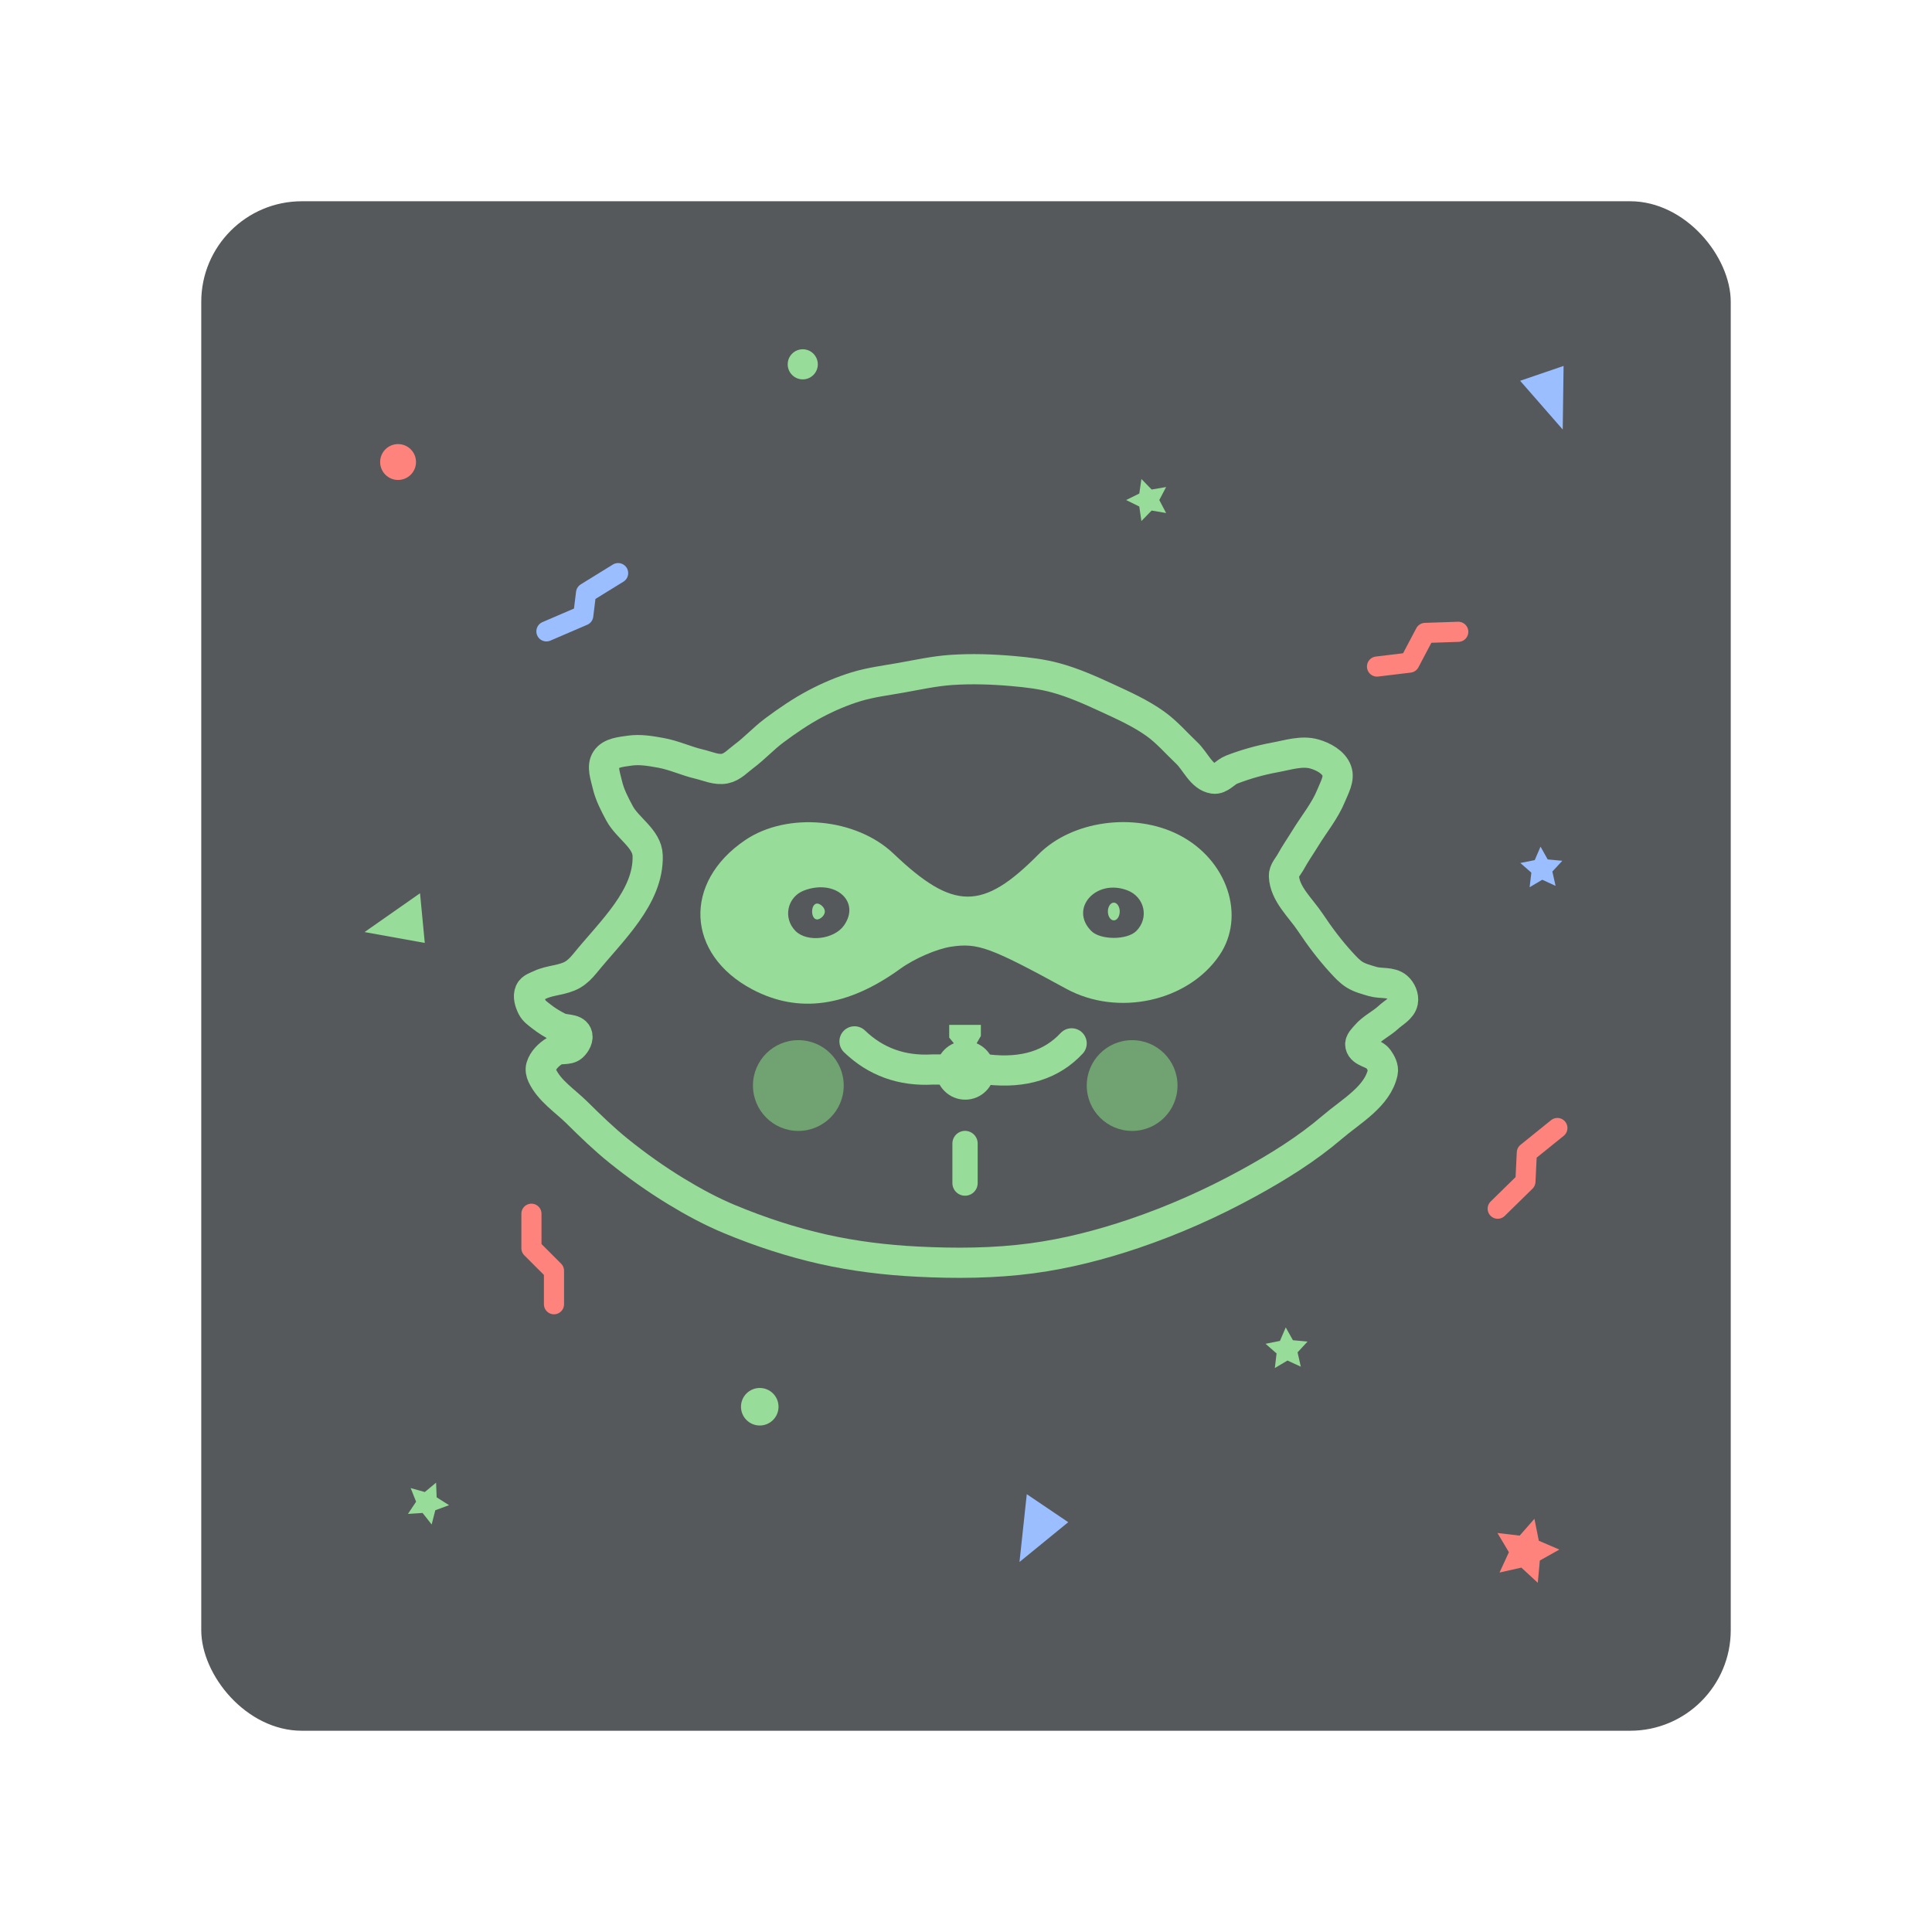 <?xml version="1.0" encoding="UTF-8"?>
<svg version="1.1" viewBox="0 0 192 192" xml:space="preserve" xmlns="http://www.w3.org/2000/svg">
	 <rect class="a" x="20" y="20" width="152" height="152" rx="10" fill="#56595b"/><path d="m58.122 95.758c2.602-3.218 6.367-6.595 6.242-10.732-0.051-1.678-1.994-2.714-2.79-4.191-0.497-0.923-0.993-1.873-1.225-2.896-0.181-0.797-0.56-1.767-0.111-2.45 0.458-0.697 1.513-0.769 2.339-0.891 1.031-0.152 2.093 0.038 3.118 0.223 1.295 0.234 2.505 0.815 3.787 1.114 0.844 0.197 1.712 0.619 2.562 0.445 0.737-0.15 1.29-0.776 1.893-1.225 1.056-0.786 1.951-1.775 3.007-2.562 1.313-0.978 2.672-1.909 4.121-2.673 1.281-0.675 2.624-1.248 4.009-1.671 1.448-0.442 2.964-0.626 4.455-0.891 1.665-0.296 3.325-0.665 5.012-0.78 2.037-0.139 4.091-0.067 6.125 0.111 1.423 0.125 2.854 0.294 4.232 0.668 1.77 0.48 3.458 1.237 5.123 2.005 1.644 0.758 3.315 1.51 4.789 2.562 1.155 0.824 2.087 1.922 3.118 2.896 0.898 0.847 1.453 2.377 2.673 2.562 0.657 0.099 1.163-0.651 1.782-0.891 1.403-0.543 2.864-0.955 4.343-1.225 1.283-0.234 2.644-0.693 3.898-0.334 0.892 0.256 1.907 0.799 2.227 1.671 0.289 0.786-0.243 1.673-0.557 2.45-0.618 1.529-1.701 2.826-2.562 4.232-0.479 0.782-1.008 1.534-1.448 2.339-0.254 0.465-0.706 0.904-0.687 1.434 0.062 1.765 1.641 3.135 2.62 4.604 0.931 1.397 1.943 2.749 3.079 3.985 0.409 0.445 0.821 0.909 1.336 1.225 0.541 0.332 1.174 0.486 1.782 0.668 0.802 0.24 1.817 0.009 2.45 0.557 0.391 0.338 0.655 0.94 0.557 1.448-0.134 0.696-0.928 1.077-1.448 1.559-0.697 0.647-1.614 1.056-2.227 1.782-0.247 0.292-0.637 0.629-0.557 1.002 0.155 0.726 1.348 0.734 1.782 1.336 0.275 0.381 0.544 0.877 0.445 1.336-0.516 2.415-3.135 3.851-5.012 5.457-2.542 2.176-5.419 3.959-8.353 5.568-3.629 1.99-7.439 3.685-11.36 5.012-3.292 1.114-6.69 1.988-10.135 2.45-3.755 0.503-7.576 0.525-11.36 0.334-3.141-0.158-6.286-0.537-9.355-1.225-3.196-0.717-6.332-1.747-9.355-3.007-1.829-0.762-3.582-1.708-5.275-2.738-2.004-1.219-3.925-2.583-5.751-4.055-1.452-1.171-2.794-2.475-4.121-3.787-1.195-1.182-2.738-2.154-3.452-3.675-0.127-0.271-0.198-0.604-0.111-0.891 0.197-0.656 0.754-1.199 1.336-1.559 0.521-0.322 1.327-0.036 1.782-0.445 0.323-0.291 0.627-0.83 0.445-1.225-0.265-0.576-1.213-0.387-1.782-0.668-0.628-0.31-1.234-0.678-1.782-1.114-0.329-0.261-0.703-0.515-0.891-0.891-0.235-0.47-0.437-1.08-0.223-1.559 0.164-0.367 0.64-0.496 1.002-0.668 1.018-0.485 2.251-0.443 3.23-1.002 0.479-0.274 0.878-0.685 1.225-1.114z" fill="none" stroke="#98dc9a" stroke-linecap="round" stroke-linejoin="round" stroke-width="3"/><path d="m74.774 98.33c-6.597-3.48-6.935-10.65-0.699-14.853 4.184-2.82 11.001-2.189 14.728 1.362 5.949 5.669 8.848 5.683 14.397 0.07 3.313-3.351 9.508-4.213 13.955-1.941 4.809 2.457 6.692 8.069 4.021 11.982-3.134 4.589-10.1 6.107-15.213 3.314-7.554-4.127-8.792-4.58-11.432-4.184-1.427 0.214-3.657 1.18-5.044 2.184-5.253 3.806-10.12 4.489-14.714 2.066zm9.105-6.367c1.676-2.393-0.898-4.636-3.976-3.466-1.677 0.638-2.119 2.75-0.842 4.027 1.153 1.153 3.837 0.84 4.818-0.561zm-3.172-1.379c0-0.539 0.284-0.885 0.632-0.769s0.632 0.462 0.632 0.769c0 0.307-0.284 0.653-0.632 0.769s-0.632-0.23-0.632-0.769zm32.216 1.94c1.296-1.296 0.834-3.39-0.895-4.047-3.125-1.188-5.79 1.83-3.573 4.047 0.909 0.909 3.558 0.909 4.468 0zm-2.822-1.94c0-0.485 0.265-0.882 0.588-0.882s0.588 0.397 0.588 0.882-0.265 0.882-0.588 0.882-0.588-0.397-0.588-0.882z" fill="#98dc9a" stroke-width=".588"/><path d="m84.92 103.49c2.114 2.033 4.698 2.968 7.757 2.796h5.473c3.638 0.417 6.389-0.496 8.348-2.599" fill="none" stroke="#98dc9a" stroke-linecap="round" stroke-linejoin="round" stroke-width="3"/><circle cx="95.923" cy="106.37" r="2.914" fill="#98dc9a"/><path d="m95.069 104.01-0.738-0.891v-1.267h3.146v1.1l-0.567 0.983z" fill="#98dc9a"/><path d="m95.904 113.64v3.933" fill="none" stroke="#98dc9a" stroke-linecap="round" stroke-linejoin="round" stroke-width="2.512"/><circle cx="79.338" cy="107.88" r="4.51" fill="#71a372"/><circle cx="112.51" cy="107.88" r="4.51" fill="#71a372"/><path d="m42.214 93.707-5.985-1.079 5.513-3.857z" fill="#98dc9a"/><path d="m102.04 148.49-0.724 6.738 4.845-3.954z" fill="#9abeff"/><path d="m151.07 37.841 4.232 4.845 0.084-6.32z" fill="#9abeff"/><path transform="translate(176.56 -3.169)" d="m-25.471 88.931 1.431-0.285 0.576-1.34 0.713 1.272 1.452 0.134-0.99 1.071 0.321 1.423-1.325-0.61-1.254 0.745 0.171-1.449z" fill="#9abeff"/><path transform="translate(151.24 44.612)" d="m-25.471 88.931 1.431-0.285 0.576-1.34 0.713 1.272 1.452 0.134-0.99 1.071 0.321 1.423-1.325-0.61-1.254 0.745 0.171-1.449z" fill="#98dc9a"/><path transform="rotate(-15 -105.8 -452.46)" d="m-25.471 88.931 1.431-0.285 0.576-1.34 0.713 1.272 1.452 0.134-0.99 1.071 0.321 1.423-1.325-0.61-1.254 0.745 0.171-1.449z" fill="#98dc9a"/><path transform="rotate(-45 81.796 40.007)" d="m-25.471 88.931 1.431-0.285 0.576-1.34 0.713 1.272 1.452 0.134-0.99 1.071 0.321 1.423-1.325-0.61-1.254 0.745 0.171-1.449z" fill="#98dc9a"/><circle cx="39.56" cy="45.915" r="1.782" fill="#ff837d"/><circle cx="75.504" cy="139.8" r="1.865" fill="#98dc9a"/><path transform="translate(176.71 -3.393)" d="m-24.22 154.33 0.434 2.18 2.042 0.878-1.939 1.087-0.204 2.213-1.633-1.508-2.168 0.49 0.93-2.019-1.136-1.91 2.207 0.261z" fill="#ff837d"/><path d="m154.77 112.1-3.035 2.45-0.139 2.868-2.756 2.701" fill="none" stroke="#ff837d" stroke-linecap="round" stroke-linejoin="round" stroke-width="2"/><path d="m144.92 62.788-3.285 0.111-1.559 2.951-3.23 0.39" fill="none" stroke="#ff837d" stroke-linecap="round" stroke-linejoin="round" stroke-width="2"/><path d="m54.302 62.744 3.662-1.575 0.276-2.244 3.189-1.969" fill="none" stroke="#9abeff" stroke-linecap="round" stroke-linejoin="round" stroke-width="2"/><path d="m52.813 120.62v3.425l2.241 2.241v3.327" fill="none" stroke="#ff837d" stroke-linecap="round" stroke-linejoin="round" stroke-width="2"/><circle cx="79.777" cy="36.206" r="1.496" fill="#98dc9a"/></svg>
